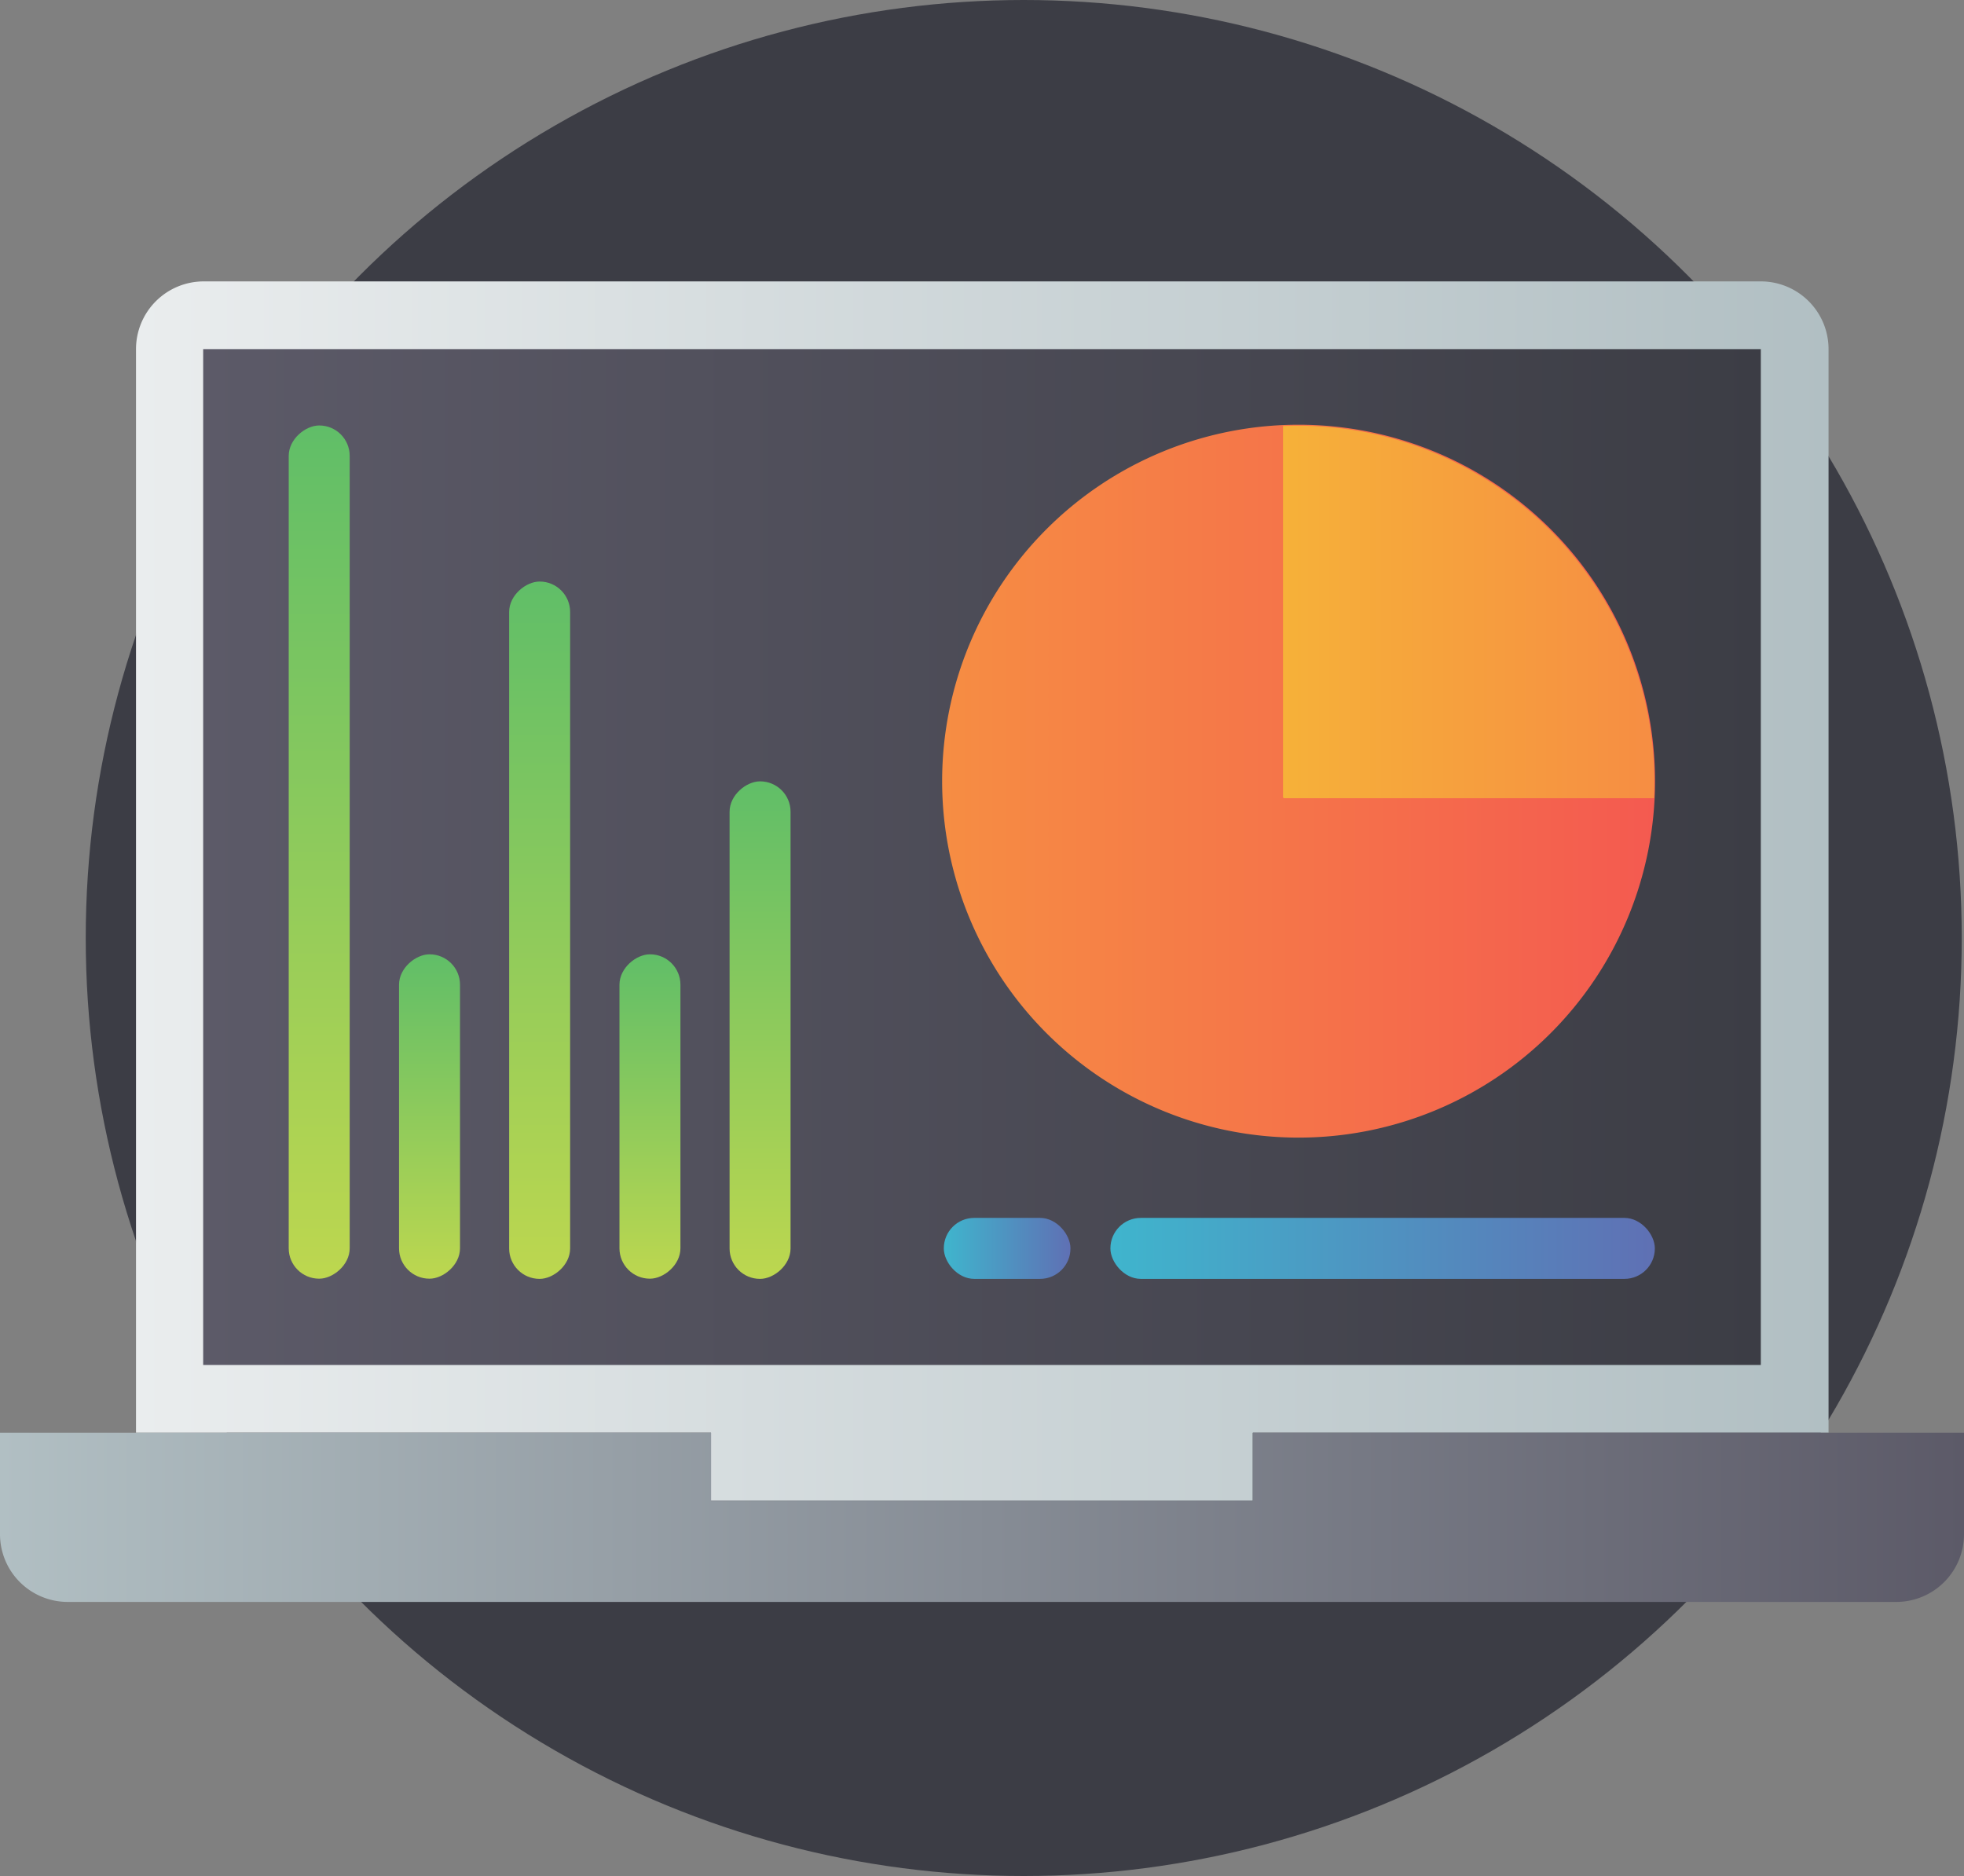 <svg id="Слой_1" data-name="Слой 1" xmlns="http://www.w3.org/2000/svg" xmlns:xlink="http://www.w3.org/1999/xlink" viewBox="0 0 104.69 100"><rect x="0" y="0" width="104.69" height="100" fill="#808080" stroke="none"/><defs><style>.cls-1{fill:#3c3d45;}.cls-2{fill:url(#Новый_образец_градиента_3);}.cls-3{fill:url(#Новый_образец_градиента_9);}.cls-4{fill:url(#Новый_образец_градиента_1);}.cls-5{fill:url(#Новый_образец_градиента_5);}.cls-6{fill:url(#Новый_образец_градиента_7);}.cls-7{fill:url(#Новый_образец_градиента_6);}.cls-8{fill:url(#Новый_образец_градиента_4);}.cls-9{fill:url(#Новый_образец_градиента_4-2);}.cls-10{fill:url(#Новый_образец_градиента_4-3);}.cls-11{fill:url(#Новый_образец_градиента_4-4);}.cls-12{fill:url(#Новый_образец_градиента_4-5);}.cls-13{fill:url(#Новый_образец_градиента_6-2);}</style><linearGradient id="Новый_образец_градиента_3" x1="7.22" y1="47.49" x2="97.47" y2="47.49" gradientUnits="userSpaceOnUse"><stop offset="0" stop-color="#eaedee"/><stop offset="1" stop-color="#b1bfc3"/></linearGradient><linearGradient id="Новый_образец_градиента_9" y1="80.88" x2="104.69" y2="80.88" gradientUnits="userSpaceOnUse"><stop offset="0" stop-color="#b1bfc3"/><stop offset="1" stop-color="#5c5a68"/></linearGradient><linearGradient id="Новый_образец_градиента_1" x1="10.83" y1="45.68" x2="93.86" y2="45.68" gradientUnits="userSpaceOnUse"><stop offset="0" stop-color="#5c5a68"/><stop offset="1" stop-color="#3c3d45"/></linearGradient><linearGradient id="Новый_образец_градиента_5" x1="50.31" y1="41.64" x2="88.22" y2="41.64" gradientUnits="userSpaceOnUse"><stop offset="0" stop-color="#f68d43"/><stop offset="1" stop-color="#f45a50"/></linearGradient><linearGradient id="Новый_образец_градиента_7" x1="68.36" y1="32.62" x2="88.22" y2="32.62" gradientUnits="userSpaceOnUse"><stop offset="0" stop-color="#f6b139"/><stop offset="1" stop-color="#f68d43"/></linearGradient><linearGradient id="Новый_образец_градиента_6" x1="59.19" y1="66.54" x2="88.22" y2="66.54" gradientUnits="userSpaceOnUse"><stop offset="0" stop-color="#3fb5cd"/><stop offset="1" stop-color="#5f70b4"/></linearGradient><linearGradient id="Новый_образец_градиента_4" x1="35.77" y1="46.17" x2="81.24" y2="46.17" gradientTransform="translate(-41.49 -0.74)" gradientUnits="userSpaceOnUse"><stop offset="0" stop-color="#bdd74f"/><stop offset="1" stop-color="#60be68"/></linearGradient><linearGradient id="Новый_образец_градиента_4-2" x1="35.77" y1="52.04" x2="53.06" y2="52.04" gradientTransform="translate(-21.52 7.48)" xlink:href="#Новый_образец_градиента_4"/><linearGradient id="Новый_образец_градиента_4-3" x1="35.77" y1="63.79" x2="53.06" y2="63.79" gradientTransform="translate(-9.77 -4.27)" xlink:href="#Новый_образец_градиента_4"/><linearGradient id="Новый_образец_градиента_4-4" x1="35.77" y1="69.67" x2="62.29" y2="69.67" gradientTransform="translate(-8.51 -14.76)" xlink:href="#Новый_образец_градиента_4"/><linearGradient id="Новый_образец_градиента_4-5" x1="35.77" y1="57.92" x2="72.93" y2="57.92" gradientTransform="translate(-25.58 -8.33)" xlink:href="#Новый_образец_градиента_4"/><linearGradient id="Новый_образец_градиента_6-2" x1="50.31" y1="66.54" x2="57.07" y2="66.54" xlink:href="#Новый_образец_градиента_6"/></defs><title>anytest_icons</title><circle class="cls-1" cx="54.57" cy="50" r="50"/><path class="cls-2" d="M37.9,76.37V80H66.78V76.37H97.47V18.61A3.61,3.61,0,0,0,93.86,15h-83a3.61,3.61,0,0,0-3.61,3.61V76.37H37.9Z"/><path class="cls-3" d="M66.78,76.37V80H37.9V76.37H0v5.41a3.61,3.61,0,0,0,3.61,3.61h97.47a3.61,3.61,0,0,0,3.61-3.61V76.37H66.78Z"/><polygon class="cls-4" points="10.83 72.76 93.86 72.76 93.86 18.61 10.83 18.61 10.83 72.76"/><path class="cls-5" d="M88.22,41.64a19,19,0,1,1-19-19,19,19,0,0,1,19,19"/><path class="cls-6" d="M68.39,22.71l0,0V42.48a0.07,0.07,0,0,0,.07.07H88.17l0,0A19,19,0,0,0,68.39,22.71"/><rect class="cls-7" x="59.19" y="64.92" width="29.02" height="3.25" rx="1.62" ry="1.62"/><rect class="cls-8" x="-5.72" y="43.8" width="45.48" height="3.25" rx="1.62" ry="1.62" transform="translate(-28.41 62.44) rotate(-90)"/><rect class="cls-9" x="14.25" y="57.9" width="17.29" height="3.25" rx="1.62" ry="1.62" transform="translate(-36.63 82.41) rotate(-90)"/><rect class="cls-10" x="26" y="57.9" width="17.29" height="3.25" rx="1.62" ry="1.62" transform="translate(-24.88 94.16) rotate(-90)"/><rect class="cls-11" x="27.25" y="53.28" width="26.52" height="3.25" rx="1.62" ry="1.62" transform="translate(-14.39 95.42) rotate(-90)"/><rect class="cls-12" x="10.18" y="47.96" width="37.17" height="3.25" rx="1.62" ry="1.62" transform="translate(-20.82 78.35) rotate(-90)"/><rect class="cls-13" x="50.31" y="64.92" width="6.75" height="3.25" rx="1.62" ry="1.62"/></svg>